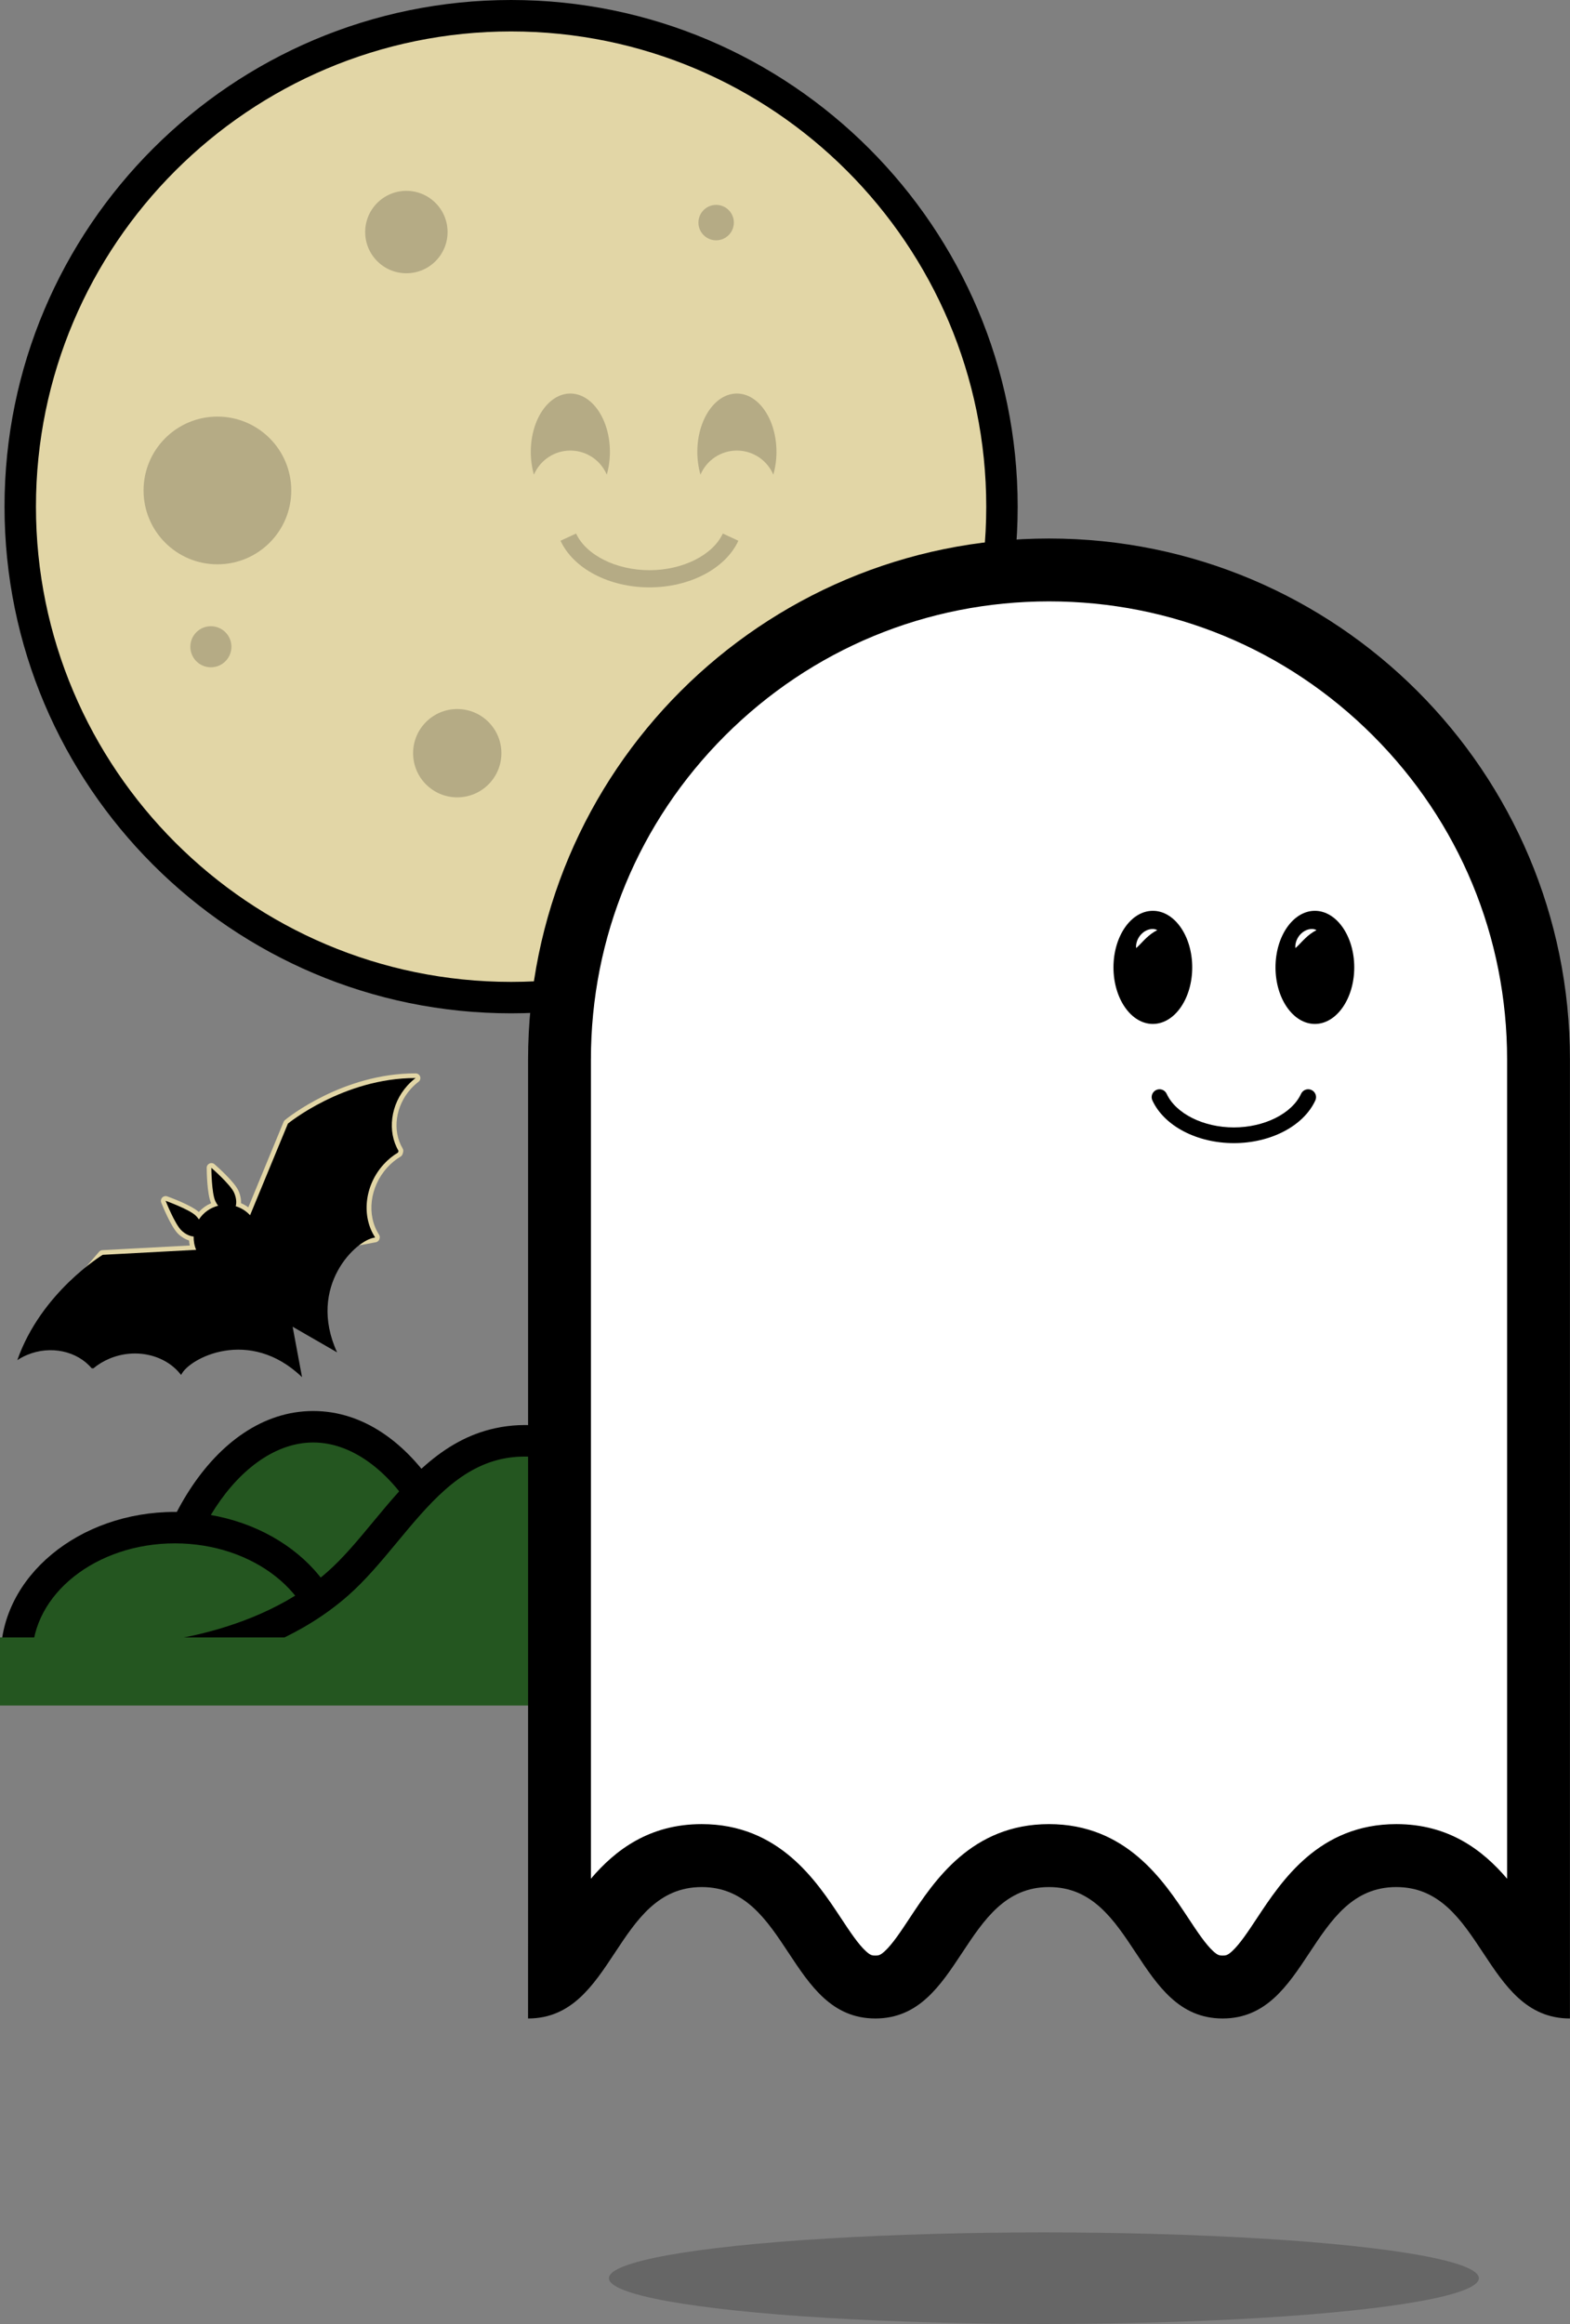 <?xml version="1.0" encoding="utf-8"?>
<!-- Generator: Adobe Illustrator 25.3.1, SVG Export Plug-In . SVG Version: 6.00 Build 0)  -->
<svg version="1.1" id="Layer_1" xmlns="http://www.w3.org/2000/svg" xmlns:xlink="http://www.w3.org/1999/xlink" x="0px" y="0px"
	 viewBox="0 0 500 740" style="enable-background:new 0 0 500 740;" xml:space="preserve">
<rect x="0" y="0" width="500" height="740" fill="#808080" stroke="none"/>
<style type="text/css">
	.st0{fill:#245620;}
	.st1{fill:#E2D6A6;}
	.st2{opacity:0.2;}
	.st3{fill:#FFFFFF;}
</style>
<path class="st0" d="M50.09,527.41c0-36.81,22.24-73.11,49.67-73.11s49.67,36.31,49.67,73.11"/>
<path d="M154.43,527.41h-10.01c0-35.64-21.29-68.1-44.67-68.1s-44.67,32.46-44.67,68.1H45.08c0-36.95,22.46-78.12,54.68-78.12
	S154.43,490.46,154.43,527.41z"/>
<path class="st0" d="M106.14,527.41c0-22.63-22.59-40.98-50.45-40.98S5.25,504.77,5.25,527.41"/>
<path d="M111.15,527.41h-10.01c0-19.84-20.38-35.98-45.44-35.98s-45.44,16.14-45.44,35.98H0.24c0-25.36,24.88-45.99,55.45-45.99
	S111.15,502.05,111.15,527.41z"/>
<path class="st0" d="M225.82,528.68V486.7c-76.39-61.11-90.96-6.32-118.38,17.7S39.7,528.68,39.7,528.68"/>
<path d="M39.73,533.68l-0.06-10.01c0.38,0,38.83-0.57,64.47-23.04c5.06-4.43,9.7-10.02,14.61-15.95
	c10.67-12.87,21.7-26.17,38.97-29.91c19.43-4.22,42.07,4.68,71.23,28.01l1.88,1.5v44.39h-10.01v-39.56
	c-25.36-19.92-45.32-27.95-60.97-24.56c-13.89,3.01-23.36,14.43-33.39,26.52c-4.94,5.96-10.06,12.13-15.72,17.09
	C82.24,533.13,41.45,533.67,39.73,533.68z"/>
<rect y="521.38" class="st0" width="212.28" height="21.69"/>
<circle class="st1" cx="162.77" cy="161.33" r="156.33"/>
<path d="M162.77,322.66c-88.96,0-161.33-72.37-161.33-161.33S73.81,0,162.77,0S324.1,72.37,324.1,161.33
	S251.73,322.66,162.77,322.66z M162.77,10.01c-83.44,0-151.32,67.88-151.32,151.32s67.88,151.32,151.32,151.32
	c83.44,0,151.32-67.88,151.32-151.32S246.21,10.01,162.77,10.01z"/>
<circle class="st2" cx="69.24" cy="156.17" r="23.52"/>
<circle class="st2" cx="145.62" cy="239.83" r="14.06"/>
<circle class="st2" cx="67.16" cy="205.94" r="6.54"/>
<circle class="st2" cx="228.07" cy="70.88" r="5.64"/>
<circle class="st2" cx="129.42" cy="73.89" r="13.12"/>
<path class="st2" d="M206.83,187.03c-12.85,0-24.23-5.97-28.32-14.85l4.96-2.29c3.17,6.87,12.78,11.67,23.36,11.67
	c10.59,0,20.19-4.8,23.36-11.67l4.96,2.29C231.06,181.06,219.68,187.03,206.83,187.03z"/>
<path class="st2" d="M234.68,143.47c5.21,0,9.68,3.16,11.6,7.67c0.64-2.23,1-4.68,1-7.26c0-10.25-5.64-18.57-12.6-18.57
	c-6.96,0-12.6,8.31-12.6,18.57c0,2.58,0.36,5.03,1,7.26C225,146.63,229.47,143.47,234.68,143.47z"/>
<path class="st2" d="M181.64,143.47c5.21,0,9.68,3.16,11.6,7.67c0.64-2.23,1-4.68,1-7.26c0-10.25-5.64-18.57-12.6-18.57
	c-6.96,0-12.6,8.31-12.6,18.57c0,2.58,0.36,5.03,1,7.26C171.96,146.63,176.43,143.47,181.64,143.47z"/>
<path class="st1" d="M119.39,394.08l0.04-0.14c-4.33-6.68-3.36-16.4,2.72-23.13c1.4-1.55,2.97-2.82,4.63-3.81l0.15-0.54
	c-3.61-6.12-2.63-14.75,2.82-20.78c0.82-0.9,1.69-1.7,2.62-2.4c-22.94-0.03-40.66,14.51-40.66,14.51l-12.05,29.18
	c-1.27-1.39-2.86-2.36-4.57-2.88c0.33-1.2,0.17-2.8-0.55-4.37c-1.21-2.63-7.21-7.86-7.21-7.86s0.05,7.97,1.26,10.59
	c0.25,0.55,0.56,1.05,0.89,1.49c-1.2,0.31-2.36,0.82-3.43,1.58c-1.09,0.77-1.98,1.72-2.67,2.78c-0.29-0.42-0.64-0.84-1.04-1.23
	c-2.08-2.01-9.58-4.7-9.58-4.7s2.94,7.4,5.02,9.41c1.23,1.19,2.67,1.87,3.91,1.96c-0.03,1.43,0.22,2.88,0.8,4.24l-29.77,1.59
	l-10.65,12.4L119.39,394.08z"/>
<path class="st1" d="M22.04,413.46c-0.53,0-1.03-0.28-1.3-0.75c-0.32-0.55-0.25-1.24,0.16-1.73l10.65-12.39
	c0.27-0.31,0.65-0.5,1.06-0.52l27.83-1.48c-0.12-0.53-0.2-1.07-0.24-1.61c-1.22-0.37-2.44-1.11-3.48-2.12
	c-2.25-2.17-5.06-9.15-5.37-9.94c-0.22-0.55-0.09-1.17,0.32-1.6c0.41-0.42,1.03-0.57,1.59-0.37c0.79,0.28,7.74,2.82,10.05,4.98
	c0.56-0.61,1.18-1.16,1.86-1.64c0.65-0.46,1.34-0.85,2.07-1.17c-0.01-0.02-0.02-0.03-0.02-0.05c-1.3-2.84-1.39-10.36-1.39-11.21
	c0-0.59,0.34-1.13,0.88-1.37c0.54-0.25,1.17-0.16,1.61,0.23c0.64,0.56,6.29,5.53,7.59,8.37c0.61,1.33,0.9,2.73,0.84,4.01
	c0.83,0.36,1.61,0.81,2.33,1.34l11.24-27.22c0.09-0.23,0.24-0.43,0.44-0.59c0.74-0.61,18.37-14.85,41.55-14.85
	c0.69,0,1.28,0.39,1.49,1.02c0.2,0.61,0,1.29-0.52,1.67c-0.86,0.65-1.67,1.4-2.41,2.21c-4.93,5.46-6.02,13.28-2.64,19.01
	c0.21,0.35,0.26,0.77,0.16,1.16l-0.15,0.54c-0.1,0.37-0.35,0.7-0.68,0.9c-1.58,0.94-3.02,2.13-4.28,3.53
	c-5.53,6.12-6.61,15.08-2.57,21.31c0.23,0.36,0.3,0.8,0.19,1.21l-0.04,0.14c-0.15,0.56-0.61,0.98-1.18,1.08l-97.35,17.88
	C22.22,413.45,22.13,413.46,22.04,413.46z M33.41,401.03l-7.46,8.68l91.2-16.75c-3.52-7.19-2.04-16.61,3.88-23.16
	c1.22-1.35,2.59-2.54,4.08-3.53c-3.36-6.65-2.06-15.23,3.29-21.35c-18.69,1.37-33.27,12.1-35.47,13.8l-11.9,28.81
	c-0.2,0.48-0.62,0.82-1.13,0.91c-0.5,0.09-1.02-0.09-1.37-0.46c-1.06-1.15-2.41-2-3.91-2.46c-0.78-0.24-1.22-1.05-1.01-1.83
	c0.25-0.91,0.08-2.16-0.46-3.34c-0.52-1.13-2.38-3.14-4.22-4.94c0.16,2.57,0.48,5.29,0.99,6.42c0.2,0.43,0.44,0.84,0.72,1.22
	c0.3,0.4,0.38,0.93,0.22,1.4c-0.17,0.47-0.56,0.83-1.05,0.96c-1.07,0.27-2.06,0.73-2.94,1.35c-0.9,0.64-1.67,1.44-2.28,2.37
	c-0.27,0.42-0.74,0.67-1.24,0.68c-0.5,0.01-0.97-0.24-1.25-0.65c-0.24-0.35-0.53-0.69-0.85-1c-0.89-0.86-3.35-2.06-5.72-3.07
	c1.08,2.33,2.36,4.76,3.26,5.62c0.93,0.89,2.04,1.47,2.98,1.55c0.8,0.06,1.4,0.74,1.38,1.53c-0.03,1.26,0.2,2.48,0.68,3.63
	c0.19,0.45,0.15,0.97-0.11,1.38c-0.26,0.41-0.7,0.68-1.19,0.7L33.41,401.03z M119.39,394.08L119.39,394.08L119.39,394.08z"/>
<path d="M91.69,357.78l-12.05,29.18c-1.27-1.39-2.86-2.36-4.57-2.88c0.33-1.2,0.17-2.8-0.55-4.37c-1.21-2.63-7.21-7.86-7.21-7.86
	s0.05,7.97,1.26,10.59c0.25,0.55,0.56,1.05,0.89,1.49c-1.2,0.31-2.36,0.82-3.43,1.58c-1.09,0.77-1.98,1.72-2.67,2.78
	c-0.29-0.42-0.64-0.84-1.04-1.23c-2.08-2.01-9.58-4.7-9.58-4.7s2.94,7.4,5.02,9.41c1.23,1.19,2.67,1.87,3.91,1.96
	c-0.03,1.43,0.22,2.88,0.8,4.24l-29.77,1.59c0,0-19.6,11.89-27.19,33.54c0.96-0.64,2.01-1.2,3.13-1.67
	c7.49-3.14,15.96-1.2,20.54,4.24l0.56,0.04c1.48-1.24,3.2-2.29,5.13-3.1c8.37-3.5,17.86-1.18,22.72,5.11l0.14,0.01
	c2.48-5.26,21.7-15.35,38.46,0.79l-2.99-16.06l14.15,8.15c-9.66-21.17,6.24-35.96,12.03-36.54l0.04-0.14
	c-4.33-6.68-3.36-16.4,2.72-23.13c1.4-1.55,2.97-2.82,4.63-3.81l0.15-0.54c-3.61-6.12-2.63-14.75,2.82-20.78
	c0.82-0.9,1.69-1.7,2.62-2.4C109.41,343.24,91.69,357.78,91.69,357.78z"/>
<ellipse class="st2" cx="332.45" cy="725.42" rx="138.53" ry="14.58"/>
<path class="st3" d="M389.39,632.7c-8.05,0-12.36-5.94-19.3-16.43c-7.48-11.33-16.79-25.42-36.01-25.42
	c-19.21,0-28.52,14.09-36,25.42c-6.93,10.5-11.25,16.43-19.3,16.43s-12.36-5.94-19.3-16.43c-7.48-11.33-16.79-25.42-36-25.42
	s-28.52,14.09-36,25.42c-3.49,5.28-6.31,9.4-9.28,12.2l0-20.23V337.37c0-85.96,69.93-155.89,155.89-155.89
	c85.96,0,155.89,69.93,155.89,155.89l0,291.09c-2.97-2.8-5.8-6.92-9.29-12.21c-7.48-11.32-16.8-25.42-36.01-25.42
	c-19.21,0-28.52,14.09-36,25.42C401.75,626.76,397.44,632.7,389.39,632.7z"/>
<path d="M334.09,191.49c38.97,0,75.6,15.17,103.15,42.73c27.55,27.55,42.73,64.19,42.73,103.15v260.85
	c-7.71-9.07-18.56-17.39-35.28-17.39c-24.6,0-36.49,18-44.36,29.91c-2.84,4.3-5.53,8.37-7.99,10.6c-1.47,1.34-2.06,1.34-2.96,1.34
	c-0.89,0-1.48,0-2.96-1.34c-2.46-2.23-5.15-6.3-7.99-10.6c-7.87-11.91-19.76-29.91-44.36-29.91c-24.6,0-36.49,18-44.36,29.91
	c-2.84,4.3-5.53,8.37-7.99,10.6c-1.47,1.34-2.06,1.34-2.96,1.34c-0.89,0-1.48,0-2.95-1.34c-2.46-2.23-5.15-6.3-7.99-10.6
	c-7.87-11.91-19.76-29.91-44.36-29.91c-16.72,0-27.57,8.31-35.27,17.38V337.37c0-38.97,15.17-75.6,42.73-103.15
	C258.49,206.67,295.13,191.49,334.09,191.49 M334.09,171.47c-91.63,0-165.91,74.28-165.91,165.91v270.86l-0.01,34.48
	c27.65,0,27.65-41.85,55.3-41.85c27.65,0,27.65,41.85,55.3,41.85c27.65,0,27.65-41.85,55.3-41.85c27.65,0,27.65,41.85,55.3,41.85
	c27.65,0,27.65-41.85,55.3-41.85c27.65,0,27.65,41.85,55.31,41.85l0-34.48V337.37C500,245.75,425.72,171.47,334.09,171.47
	L334.09,171.47z"/>
<path d="M392.95,363.99c-11.77,0-22.2-5.47-25.95-13.6c-0.58-1.26-0.03-2.74,1.23-3.32c1.26-0.58,2.74-0.03,3.32,1.22
	c2.9,6.3,11.71,10.7,21.4,10.7s18.5-4.4,21.4-10.7c0.58-1.26,2.07-1.8,3.32-1.22c1.26,0.58,1.8,2.07,1.23,3.32
	C415.14,358.53,404.72,363.99,392.95,363.99z"/>
<ellipse cx="367.15" cy="308.03" rx="12.54" ry="18.01"/>
<path d="M418.75,290.02c-6.92,0-12.54,8.08-12.54,18.01s5.63,18.01,12.54,18.01c6.92,0,12.54-8.08,12.54-18.01
	S425.66,290.02,418.75,290.02z"/>
<path class="st3" d="M361.83,301.89c-0.1-0.88,0.08-1.72,0.39-2.51c0.32-0.78,0.81-1.52,1.45-2.12c0.63-0.6,1.42-1.08,2.29-1.31
	c0.86-0.22,1.81-0.21,2.59,0.21c-0.78,0.42-1.39,0.8-1.95,1.22c-0.56,0.41-1.06,0.85-1.56,1.32c-0.5,0.47-0.99,0.97-1.5,1.51
	C363.02,300.75,362.5,301.32,361.83,301.89z"/>
<path class="st3" d="M412.55,301.89c-0.1-0.88,0.08-1.72,0.39-2.51c0.32-0.78,0.81-1.52,1.45-2.12c0.63-0.6,1.42-1.08,2.29-1.31
	c0.86-0.22,1.81-0.21,2.59,0.21c-0.78,0.42-1.39,0.8-1.95,1.22c-0.56,0.41-1.06,0.85-1.56,1.32c-0.5,0.47-0.99,0.97-1.5,1.51
	C413.74,300.75,413.22,301.32,412.55,301.89z"/>
</svg>
